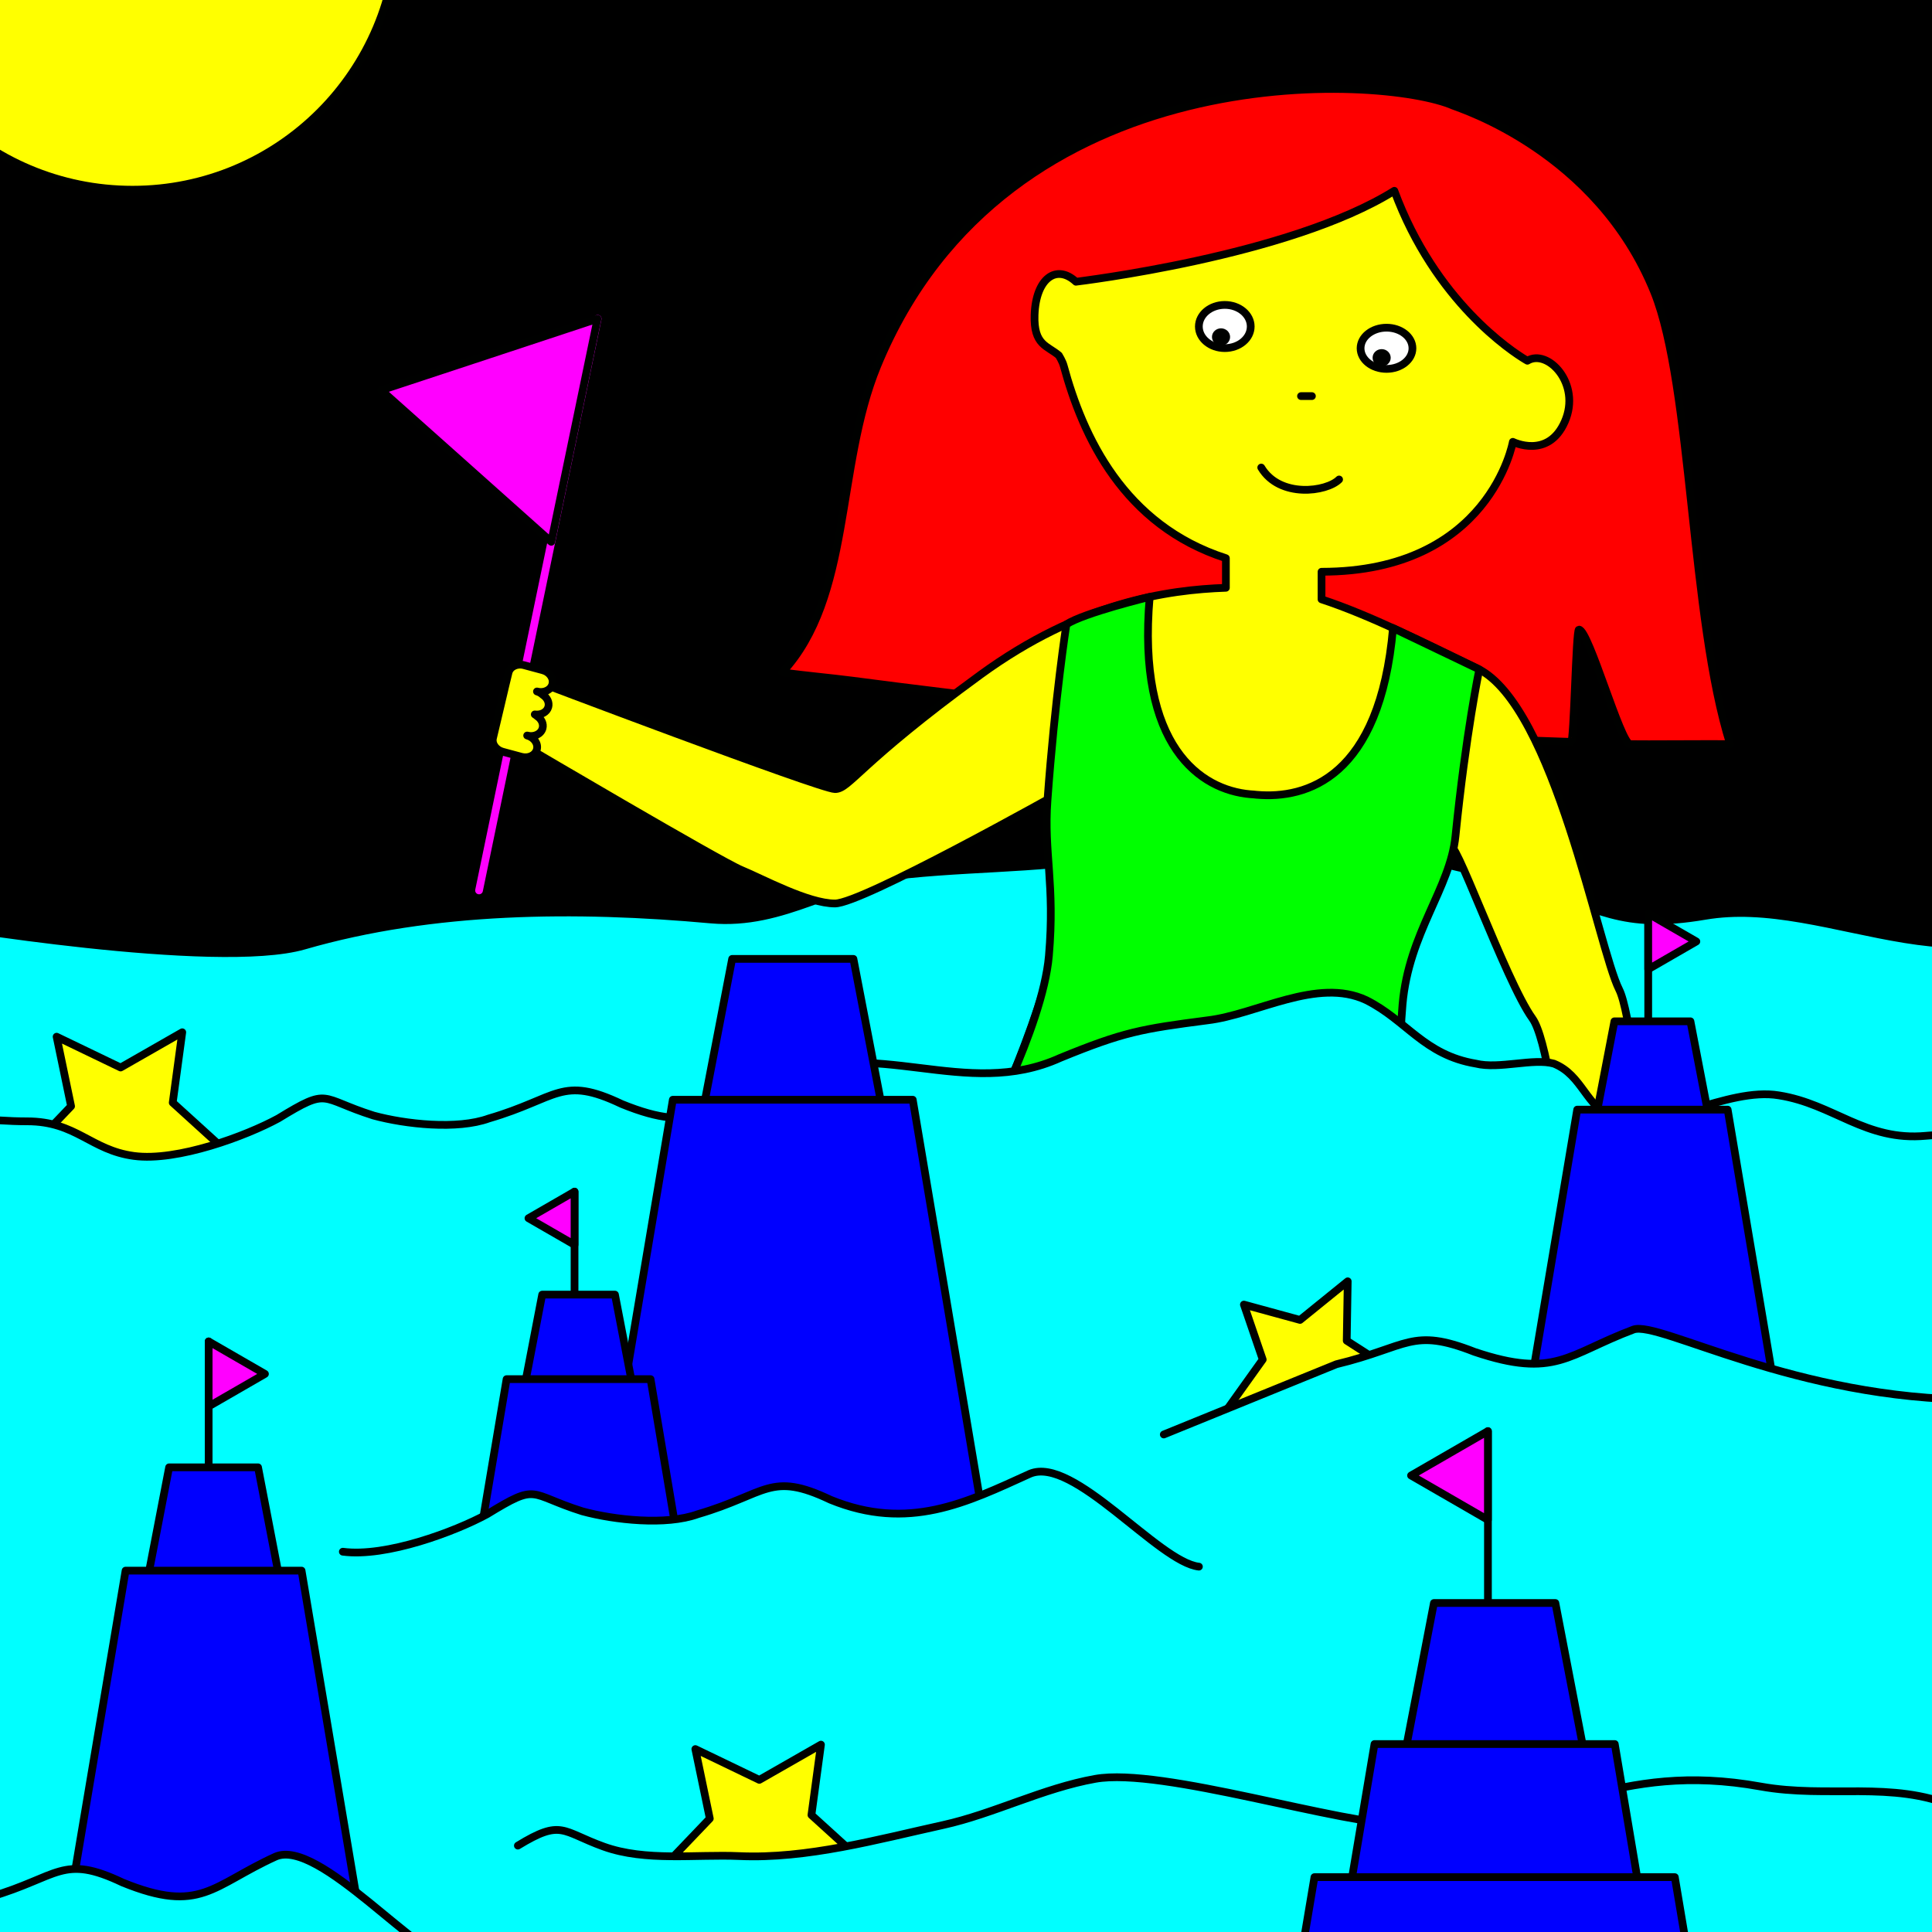 <?xml version="1.0" encoding="utf-8"?>
<!-- Generator: Adobe Illustrator 16.0.0, SVG Export Plug-In . SVG Version: 6.00 Build 0)  -->
<!DOCTYPE svg PUBLIC "-//W3C//DTD SVG 1.1//EN" "http://www.w3.org/Graphics/SVG/1.1/DTD/svg11.dtd">
<svg version="1.1" xmlns="http://www.w3.org/2000/svg" xmlns:xlink="http://www.w3.org/1999/xlink" x="0px" y="0px" width="250px"
	 height="250px" viewBox="0 0 250 250" enable-background="new 0 0 250 250" xml:space="preserve">
<rect x="0" y="0" width="250" height="250" fill="#333333" stroke="none"/>
<g id="BG">
</g>
<g id="Layer_1">
	<g>
		<defs>
			<rect id="SVGID_1_" x="-2000" y="-800" width="250" height="250"/>
		</defs>
		<clipPath id="SVGID_2_">
			<use xlink:href="#SVGID_1_"  overflow="visible"/>
		</clipPath>
	</g>
	<g>
		<defs>
			<rect id="SVGID_9_" width="250" height="250"/>
		</defs>
		<clipPath id="SVGID_4_">
			<use xlink:href="#SVGID_9_"  overflow="visible"/>
		</clipPath>
		
			<rect x="-21.084" y="-9.731" clip-path="url(#SVGID_4_)" stroke="#000000" stroke-linecap="round" stroke-linejoin="round" stroke-miterlimit="10" width="275.861" height="71.068"/>
		<g clip-path="url(#SVGID_4_)">
			<path stroke="#000000" stroke-linecap="round" stroke-linejoin="round" stroke-miterlimit="10" d="M-11,56.337v95.12
				c4.529-0.83,7.907-3.734,12.725-3.135c4.281,0.334,8.561,1,13.2,1c6.065,0,7.848,3.334,13.198,4
				c5.351,0.667,13.913-2.333,17.838-4.333c6.421-3.667,4.994-2.333,11.771-0.333c3.925,1,10.346,1.666,14.269,0.333
				c8.563-2.333,8.92-5,16.411-1.667c9.632,3.667,11.061,0.334,18.907-3c12.486-5,23.544,2.667,35.315-2.333
				c7.85-3,9.991-3.333,18.193-4.333c6.066-0.667,13.558-5,19.622-2.334c4.995,2.334,7.136,6.334,13.557,7.334
				c2.854,0.666,7.135-0.667,9.631,0c3.569,1.333,3.925,5,7.492,6.333c5.351,1.667,13.912-3.667,20.334-2.667
				c6.779,1,10.702,5.334,18.192,4.667c3.148-0.185,6.078-0.771,9.029-0.927V56.337H-11z"/>
		</g>
		
			<path clip-path="url(#SVGID_4_)" fill="#00FFFF" stroke="#000000" stroke-linecap="round" stroke-linejoin="round" stroke-miterlimit="10" d="
			M226.569,118.165c-1.978-0.078-3.955,0.011-5.927,0.345c-10.887,1.845-13.779-0.91-23.922-4.338
			c-4.154-1.404-8.619-1.663-12.683-3.373c-3.755-1.581-6.877-4.727-10.893-5.679c-7.854-1.862-17.749,3.175-25.391,4.959
			c-10.325,2.41-19.826,2.024-30.2,3.059c-9.258,0.924-16.001,6.713-25.593,5.842c-17.407-1.58-35.884-1.458-52.624,3.388
			c-11.368,3.292-47.836-2.876-47.836-2.876v34.567c0,0-0.247,76.828,0,99.742c0.061,5.6,0.022,19.887,0.022,25.484h261.507
			c0-34.23-0.093-108.143,0.014-142.375c0.016-4.902,1.326-9.957,0-14.741C244.473,122.02,235.21,118.505,226.569,118.165z"/>
		
			<polygon clip-path="url(#SVGID_4_)" fill="#FFFF00" stroke="#000100" stroke-linecap="round" stroke-linejoin="round" stroke-miterlimit="10" points="
			23.584,133.575 22.35,142.682 29.15,148.861 20.109,150.5 16.332,158.877 11.98,150.787 2.848,149.785 9.197,143.145 
			7.326,134.148 15.607,138.136 		"/>
		<g clip-path="url(#SVGID_4_)">
			<path fill="#FF0000" stroke="#000100" stroke-linecap="round" stroke-linejoin="round" stroke-miterlimit="10" d="
				M188.039,13.673c-8.998-3.944-57.756-6.988-74.514,33.652c-5.432,13.174-3.232,29.916-12.314,39.691
				c2.705,0.367,6.502,0.719,9.072,1.055c1.234,0.161,5.102,0.658,5.816,0.749c43.816,5.558,67.211,6.536,87.197,7.18
				c0.391,0.013,0.631-14.546,1.018-14.533c1.277,0.041,5.385,14.785,6.627,14.825c1.365,0.044,11.611-0.045,12.939,0
				c-5.111-16.145-4.924-46.363-9.82-58.49C206.695,19.566,188.846,14.026,188.039,13.673z"/>
			<path fill="none" stroke="#000100" stroke-linecap="round" stroke-linejoin="round" stroke-miterlimit="10" d="M158.629,83.545"
				/>
			<path fill="#FFFF00" stroke="#000100" stroke-linecap="round" stroke-linejoin="round" stroke-miterlimit="10" d="
				M209.516,128.043c-2.689-5.295-8.381-36.709-18.328-41.539c-6.754-3.278-14.031-6.935-20.182-8.95v-3.567
				c21.785-0.007,24.756-16.813,24.756-16.813s4.574,2.296,6.727-2.619c2.154-4.915-2.242-9.485-4.844-7.875
				c0,0-0.088-0.05-0.258-0.15c-1.725-1.036-11.668-7.5-16.961-21.84c-13.631,8.519-41.047,11.731-41.195,11.769
				c-2.52-2.34-5.197-0.45-5.357,4.301c-0.131,3.925,1.648,3.95,3.141,5.229c0,0,0.475,0.766,0.627,1.336
				c2.465,9.129,7.756,20.64,20.988,24.904v3.831c-7.518,0.265-18.855,1.852-31.752,11.25
				c-15.875,11.57-16.953,14.798-18.836,14.798S68.219,87.709,68.219,87.709v9.021c0,0,25.021,14.74,27.715,15.846
				c2.691,1.106,8.607,4.335,12.107,4.335s27.986-13.723,30.408-15.069c1.232-0.685,1.02,10.767-2.658,23.754
				c-3.541,12.512-10.527,26.564-10.527,26.564s-0.594,17.512,4.25,34.465c4.844,16.951,11.57,1.344,11.57,1.344l9.74-12.936h7.805
				l4.574,25.209c0,0,18.297-0.27,18.566-18.029c0.27-17.759-1.076-15.792,0-22.787c0.574-3.721-2.631-19.805-1.223-31.51
				c1.24-10.304,7.143-16.489,7.143-18.001c0-3.229,7.105,17.026,10.604,21.869c3.498,4.844,6.324,43.994,6.324,43.994l10.896,2.763
				C215.514,178.541,212.205,133.34,209.516,128.043z"/>
			<path fill="#00FF00" stroke="#000100" stroke-linecap="round" stroke-linejoin="round" stroke-miterlimit="10" d="
				M181.488,129.975c0.811-9.311,6.164-14.99,6.854-21.809c1.342-13.301,3.078-21.542,3.078-21.542l-11.166-5.35
				c-1.68,19.362-11.197,22.131-17.629,21.572c-0.139-0.012-0.277-0.025-0.416-0.042c-0.145-0.009-0.281-0.018-0.42-0.03
				c-6.434-0.559-14.703-6.171-13.021-25.533c0,0-8.551,2.07-10.775,3.55c0,0-1.482,9.455-2.451,22.788
				c-0.496,6.836,0.994,10.789,0.186,20.101c-0.811,9.312-9.166,24.719-9.166,24.719l-0.174,2.025
				c0.004,0.038-0.018,0.073-0.01,0.11c14.807,2.298,23.334,14.651,24.926,24.849c0.549,0.086,1.922,0.218,4.283,0.419
				c0.141,0.013,0.279,0.024,0.418,0.037c0.137,0.011,0.279,0.023,0.418,0.036c2.361,0.209,2.119,0.315,2.674,0.326
				c3.326-9.771,7.17-21.051,22.152-20.76c0.014-0.036,0-0.074,0.01-0.11l0.176-2.024
				C181.434,153.307,180.678,139.286,181.488,129.975z"/>
			<path fill="none" stroke="#000100" stroke-linecap="round" stroke-linejoin="round" stroke-miterlimit="10" d="M163.203,60.5
				c2.389,3.992,8.461,3.16,10.076,1.545"/>
			
				<line fill="none" stroke="#000100" stroke-linecap="round" stroke-linejoin="round" stroke-miterlimit="10" x1="168.35" y1="51.255" x2="169.762" y2="51.255"/>
		</g>
		
			<path clip-path="url(#SVGID_4_)" fill="none" stroke="#000000" stroke-linecap="round" stroke-linejoin="round" stroke-miterlimit="10" d="
			M97.367,250.898c11.764-0.561,22.967-1.68,34.168-6.162c5.602-2.24,9.523-4.48,16.244-2.799c5.041,1.119,8.402,6.16,14.564,5.6"/>
		
			<path clip-path="url(#SVGID_4_)" fill="none" stroke="#000000" stroke-linecap="round" stroke-linejoin="round" stroke-miterlimit="10" d="
			M204.914,254.82c10.082-4.482,27.445-14.004,39.209-10.643c7.842,2.801,12.322,10.643,21.846,4.48"/>
		
			<path clip-path="url(#SVGID_4_)" fill="#00FFFF" stroke="#000000" stroke-linecap="round" stroke-linejoin="round" stroke-miterlimit="10" d="
			M-23.613,220.391v-72.9c4.742-0.93,8.277-4.184,13.32-3.512c4.48,0.373,8.963,1.121,13.816,1.121c6.348,0,8.215,3.734,13.816,4.48
			c5.602,0.747,14.563-2.613,18.672-4.854c6.721-4.109,5.227-2.615,12.322-0.375c4.107,1.121,10.83,1.867,14.936,0.375
			c8.963-2.615,9.338-5.602,17.18-1.868c10.082,4.108,11.574,0.374,19.791-3.36c13.068-5.602,24.645,2.987,36.969-2.614
			c8.215-3.36,10.455-3.734,19.043-4.854c6.35-0.746,14.191-5.602,20.539-2.614c5.229,2.614,7.469,7.095,14.189,8.216
			c2.988,0.746,7.469-0.747,10.084,0c3.734,1.494,4.107,5.602,7.842,7.096c5.602,1.866,14.563-4.109,21.285-2.988
			c7.096,1.12,11.201,5.975,19.043,5.229c3.295-0.207,6.361-0.863,9.451-1.039v66.824"/>
		<g clip-path="url(#SVGID_4_)">
			
				<ellipse fill="#FFFFFF" stroke="#000100" stroke-linecap="round" stroke-linejoin="round" stroke-miterlimit="10" cx="158.487" cy="42.25" rx="3.356" ry="2.794"/>
			
				<ellipse stroke="#000100" stroke-linecap="round" stroke-linejoin="round" stroke-miterlimit="10" cx="158.001" cy="43.604" rx="0.673" ry="0.618"/>
		</g>
		<g clip-path="url(#SVGID_4_)">
			
				<ellipse fill="#FFFFFF" stroke="#000100" stroke-linecap="round" stroke-linejoin="round" stroke-miterlimit="10" cx="179.415" cy="45.069" rx="3.356" ry="2.666"/>
			
				<ellipse stroke="#000100" stroke-linecap="round" stroke-linejoin="round" stroke-miterlimit="10" cx="178.785" cy="46.295" rx="0.672" ry="0.618"/>
		</g>
		<g clip-path="url(#SVGID_4_)">
			
				<line fill="none" stroke="#FF00FF" stroke-linecap="round" stroke-linejoin="round" stroke-miterlimit="10" x1="61.988" y1="115.223" x2="77.336" y2="41.25"/>
			<polygon fill="#FF00FF" stroke="#000100" stroke-linecap="round" stroke-linejoin="round" stroke-miterlimit="10" points="
				49.338,50.495 63.336,45.874 77.322,41.249 74.328,55.68 71.334,70.11 60.342,60.304 			"/>
		</g>
		
			<path clip-path="url(#SVGID_4_)" fill="#FFFF00" stroke="#000100" stroke-linecap="round" stroke-linejoin="round" stroke-miterlimit="10" d="
			M70.951,91.481c0.158-0.585-0.145-1.196-0.701-1.558c-0.211-0.195-0.457-0.362-0.768-0.446c0.895,0.242,1.787-0.179,1.992-0.938
			c0.207-0.759-0.355-1.574-1.25-1.815l-2.422-0.652c-0.895-0.241-1.785,0.181-1.992,0.941c-0.205,0.759-1.848,7.856-2.008,8.449
			c-0.207,0.76,0.354,1.571,1.25,1.813l2.42,0.652c0.898,0.242,1.789-0.179,1.994-0.938c0.205-0.761-0.357-1.573-1.252-1.813
			c0.895,0.24,1.787-0.18,1.994-0.939c0.156-0.587-0.148-1.197-0.699-1.559c-0.096-0.087-0.193-0.165-0.311-0.233
			C70.008,92.554,70.764,92.17,70.951,91.481z"/>
		
			<path clip-path="url(#SVGID_4_)" fill="#FFFF00" stroke="#000100" stroke-linecap="round" stroke-linejoin="round" stroke-miterlimit="10" d="
			M51.424-9.732c0,18.933-15.346,34.279-34.279,34.279c-18.932,0-34.277-15.346-34.277-34.279c0-18.928,15.346-34.276,34.277-34.276
			C36.078-44.008,51.424-28.66,51.424-9.732z"/>
		<g clip-path="url(#SVGID_4_)">
			<polygon fill="#0000FF" stroke="#000100" stroke-linecap="round" stroke-linejoin="round" stroke-miterlimit="10" points="
				115.299,149.383 89.871,149.383 94.74,124.081 110.432,124.081 			"/>
			<polygon fill="#0000FF" stroke="#000100" stroke-linecap="round" stroke-linejoin="round" stroke-miterlimit="10" points="
				127.844,200.22 77.326,200.22 87.063,142.305 118.109,142.305 			"/>
		</g>
		<g clip-path="url(#SVGID_4_)">
			
				<line fill="#0000FF" stroke="#000100" stroke-linecap="round" stroke-linejoin="round" stroke-miterlimit="10" x1="74.346" y1="171.833" x2="74.346" y2="154.195"/>
			<polygon fill="#FF00FF" stroke="#000100" stroke-linecap="round" stroke-linejoin="round" stroke-miterlimit="10" points="
				68.383,157.637 71.365,155.916 74.344,154.195 74.344,157.637 74.344,161.077 71.365,159.356 			"/>
			<polygon fill="#0000FF" stroke="#000100" stroke-linecap="round" stroke-linejoin="round" stroke-miterlimit="10" points="
				82.498,182.709 67.236,182.709 70.158,167.523 79.576,167.523 			"/>
			<g>
				<polygon fill="#0000FF" stroke="#000100" stroke-linecap="round" stroke-linejoin="round" stroke-miterlimit="10" points="
					84.184,178.461 65.551,178.461 62.074,199.137 87.66,199.137 				"/>
			</g>
		</g>
		
			<path clip-path="url(#SVGID_4_)" fill="#00FFFF" stroke="#000000" stroke-linecap="round" stroke-linejoin="round" stroke-miterlimit="10" d="
			M155.139,202.723c-5.248-0.582-16.256-14.424-21.877-12.015c-8.215,3.735-15.709,7.47-25.791,3.36
			c-7.842-3.733-8.217-0.746-17.178,1.868c-4.107,1.493-10.83,0.747-14.938-0.374c-7.094-2.24-5.602-3.734-12.322,0.374
			c-4.109,2.241-13.07,5.602-18.672,4.854"/>
		<g clip-path="url(#SVGID_4_)">
			
				<line fill="#0000FF" stroke="#000100" stroke-linecap="round" stroke-linejoin="round" stroke-miterlimit="10" x1="27" y1="195.137" x2="27" y2="173.58"/>
			<polygon fill="#FF00FF" stroke="#000100" stroke-linecap="round" stroke-linejoin="round" stroke-miterlimit="10" points="
				34.285,177.785 30.643,179.889 27,181.992 27,177.785 27,173.58 30.643,175.684 			"/>
			<polygon fill="#0000FF" stroke="#000100" stroke-linecap="round" stroke-linejoin="round" stroke-miterlimit="10" points="
				36.961,208.43 18.311,208.43 21.883,189.871 33.391,189.871 			"/>
			<polygon fill="#0000FF" stroke="#000100" stroke-linecap="round" stroke-linejoin="round" stroke-miterlimit="10" points="
				46.164,245.719 9.109,245.719 16.25,203.238 39.023,203.238 			"/>
		</g>
		
			<path clip-path="url(#SVGID_4_)" fill="#00FFFF" stroke="#000000" stroke-linecap="round" stroke-linejoin="round" stroke-miterlimit="10" d="
			M59.543,254.256c-5.246-0.582-18.254-16.424-23.877-14.014c-8.215,3.734-9.707,7.469-19.789,3.359
			c-7.844-3.732-8.217-0.746-17.18,1.869"/>
		
			<polygon clip-path="url(#SVGID_4_)" fill="#FFFF00" stroke="#000100" stroke-linecap="round" stroke-linejoin="round" stroke-miterlimit="10" points="
			106.232,225.754 105,234.861 111.801,241.041 102.76,242.68 98.982,251.057 94.629,242.967 85.498,241.965 91.848,235.324 
			89.977,226.328 98.256,230.314 		"/>
		<g clip-path="url(#SVGID_4_)">
			
				<line fill="#0000FF" stroke="#000100" stroke-linecap="round" stroke-linejoin="round" stroke-miterlimit="10" x1="213.279" y1="136.66" x2="213.279" y2="118.231"/>
			<polygon fill="#FF00FF" stroke="#000100" stroke-linecap="round" stroke-linejoin="round" stroke-miterlimit="10" points="
				219.508,121.826 216.393,123.624 213.279,125.423 213.279,121.826 213.279,118.231 216.393,120.029 			"/>
			<polygon fill="#0000FF" stroke="#000100" stroke-linecap="round" stroke-linejoin="round" stroke-miterlimit="10" points="
				221.795,148.024 205.85,148.024 208.904,132.158 218.742,132.158 			"/>
			<polygon fill="#0000FF" stroke="#000100" stroke-linecap="round" stroke-linejoin="round" stroke-miterlimit="10" points="
				229.664,179.902 197.984,179.902 204.088,143.586 223.559,143.586 			"/>
		</g>
		
			<path clip-path="url(#SVGID_4_)" fill="#00FFFF" stroke="#000000" stroke-linecap="round" stroke-linejoin="round" stroke-miterlimit="10" d="
			M67.012,238.822c5.686-3.477,5.66-1.836,11.096,0.125c5.439,1.961,11.891,0.979,17.576,1.23
			c8.742,0.389,17.836-2.141,26.369-4.025c6.525-1.441,12.91-4.768,19.682-5.971c8.646-1.535,31.77,5.996,40.652,5.996
			c18.975,0,26.533-8.414,45.457-5c8.662,1.563,17.012-0.791,25.01,2.59c3.953,1.67,16.098-5.484,20.033-3.793
			c6.781,2.914,3.074,15.074,10.182,15.762c3.998,0.387,19.727-0.785,22.156,2.424c0.834,1.1,0.084,4.096,0.039,5.379
			c-0.26,7.348-1.117,14.727-1.674,22.059c-1.439,18.955-2.879,37.912-4.318,56.867c-0.207,2.738-0.414,5.477-0.623,8.213"/>
		<g clip-path="url(#SVGID_4_)">
			
				<line fill="#0000FF" stroke="#000100" stroke-linecap="round" stroke-linejoin="round" stroke-miterlimit="10" x1="192.539" y1="214.619" x2="192.539" y2="185.187"/>
			<polygon fill="#FF00FF" stroke="#000100" stroke-linecap="round" stroke-linejoin="round" stroke-miterlimit="10" points="
				182.59,190.929 187.564,188.058 192.533,185.187 192.533,190.929 192.533,196.67 187.564,193.799 			"/>
			<polygon fill="#0000FF" stroke="#000100" stroke-linecap="round" stroke-linejoin="round" stroke-miterlimit="10" points="
				206.139,232.768 180.674,232.768 185.549,207.428 201.264,207.428 			"/>
			<polygon fill="#0000FF" stroke="#000100" stroke-linecap="round" stroke-linejoin="round" stroke-miterlimit="10" points="
				218.703,283.678 168.109,283.678 177.859,225.679 208.951,225.679 			"/>
			<g>
				<polygon fill="#0000FF" stroke="#000100" stroke-linecap="round" stroke-linejoin="round" stroke-miterlimit="10" points="
					216.721,242.902 170.088,242.902 163.146,284.197 223.664,284.197 				"/>
			</g>
		</g>
		
			<polygon clip-path="url(#SVGID_4_)" fill="#FFFF00" stroke="#000100" stroke-linecap="round" stroke-linejoin="round" stroke-miterlimit="10" points="
			174.395,165.8 174.266,173.487 180.518,177.51 173.174,180.273 166.455,181.779 158.779,182.383 163.396,175.925 160.961,168.813 
			168.223,170.799 		"/>
		
			<path clip-path="url(#SVGID_4_)" fill="#00FFFF" stroke="#000000" stroke-linecap="round" stroke-linejoin="round" stroke-miterlimit="10" d="
			M150.594,185.622l22.338-9.091c9.32-2.244,9.707-4.809,17.863-1.604c10.482,3.527,12.037,0.321,20.578-2.885
			c3.307-1.17,20.922,9.073,44.48,9.073"/>
	</g>
</g>
<g id="Layer_2">
</g>
</svg>
